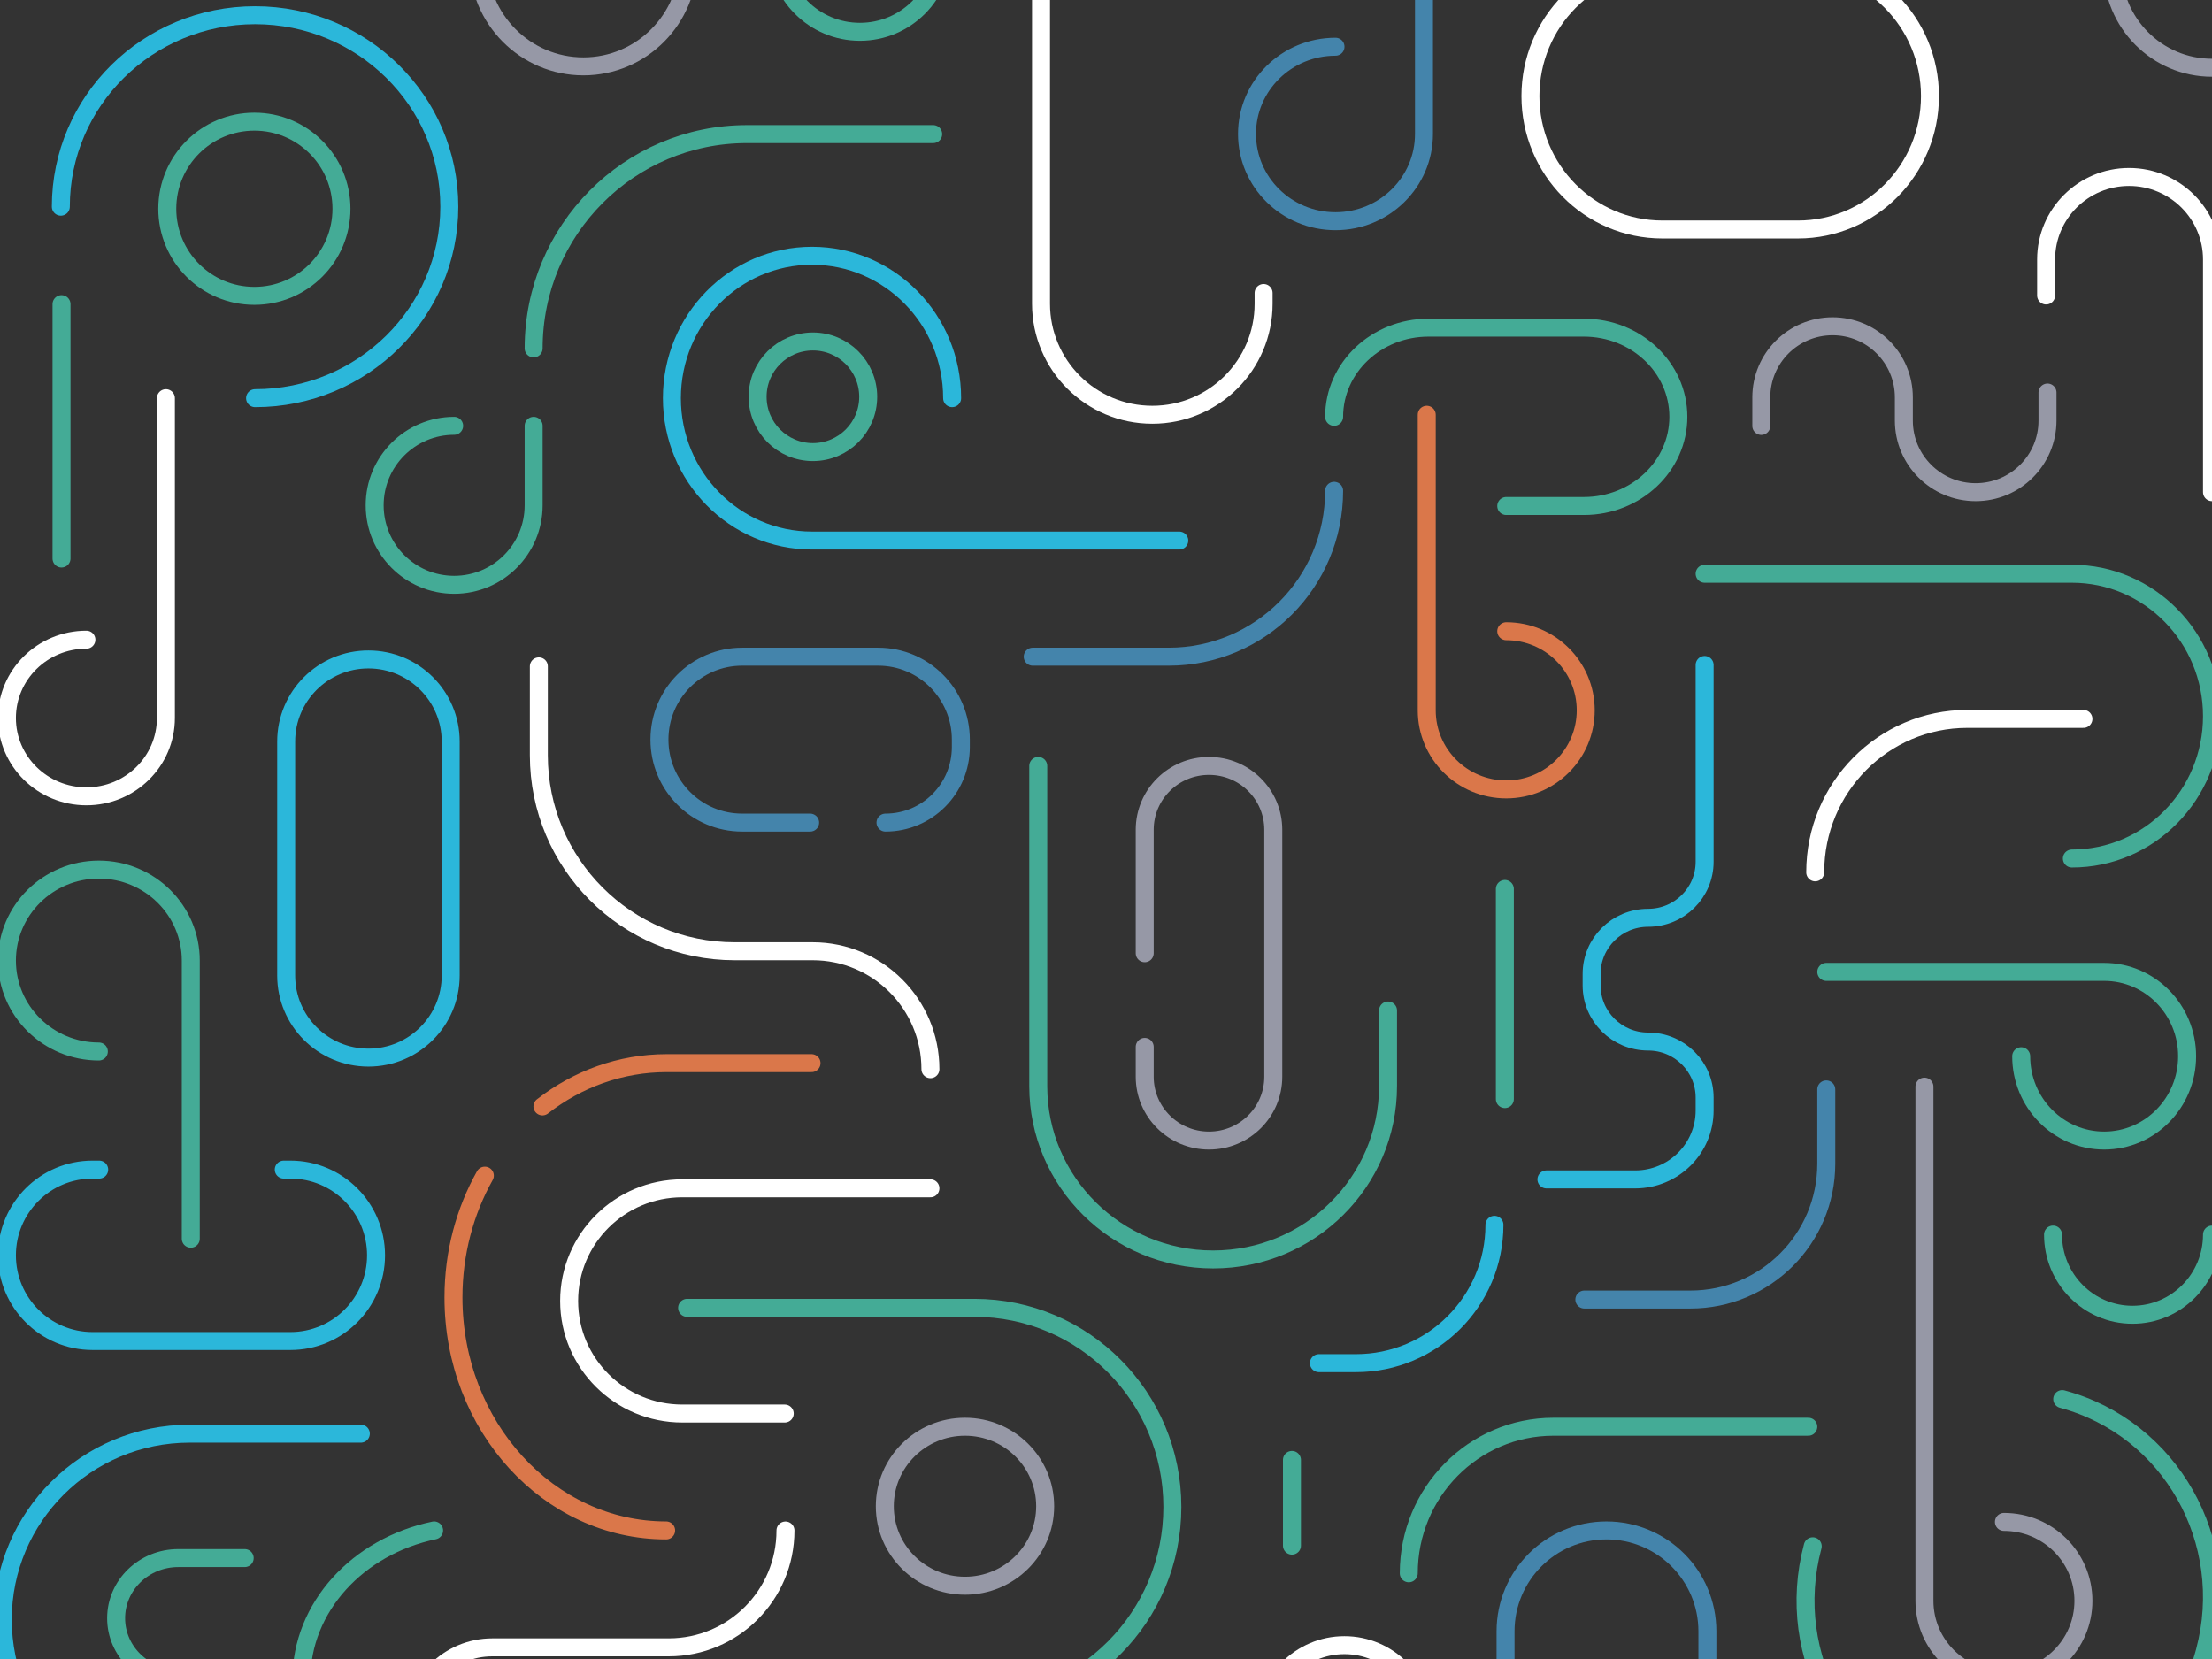 <?xml version="1.0" encoding="UTF-8"?>
<svg width="1600px" height="1200px" viewBox="0 0 1600 1200" version="1.1" xmlns="http://www.w3.org/2000/svg" xmlns:xlink="http://www.w3.org/1999/xlink">
    <rect x="0" y="0" width="1600" height="1200" fill="#333333" stroke="none"/>
    <!-- Generator: Sketch 55.2 (78181) - https://sketchapp.com -->
    <title>Taieri</title>
    <desc>Created with Sketch.</desc>
    <g xmlns="http://www.w3.org/2000/svg" id="Patterns" stroke="none" stroke-width="1" fill="none" fill-rule="evenodd" stroke-linecap="round" stroke-linejoin="round">
        <g id="Taieri" stroke-width="13">
            <g transform="translate(0, -106)" id="Shape">
                <path d="M1600,999 C1600,1031.033 1574.257,1057 1542.5,1057 C1510.743,1057 1485,1031.033 1485,999" stroke="#44AB96"/>
                <path d="M1600,155 C1560.232,155 1528,122.541 1528,82.5 C1528,42.459 1560.232,10 1600,10" stroke="#9698a6"/>
                <path d="M562,68.906 C562,102.095 588.863,129 622,129 C655.137,129 682,102.095 682,68.906 L682,1" stroke="#44AB96"/>
                <path d="M137.235,1412 C62.547,1412 2,1351.787 2,1277.5 C2,1203.213 62.547,1143 137.235,1143 L261,1143" stroke="#2bb7da"/>
                <path d="M128.98,1320 C104.138,1320 84,1300.526 84,1276.5 C84,1252.474 104.138,1233 128.98,1233 L177,1233" stroke="#44AB96"/>
                <path d="M1600,462 L1600,293.681 C1600,260.72 1573.132,234 1540,234 C1506.868,234 1480,260.72 1480,293.681 L1480,319.734" stroke="#FFFFF"/>
                <path d="M673,965.536 L493.563,965.536 C448.335,965.536 411.669,1002.007 411.669,1046.996 C411.669,1091.985 448.335,1128.456 493.563,1128.456 L567.622,1128.456 M366.84,1412 L356.143,1412 C324.584,1412 299,1386.382 299,1354.796 C299,1323.198 324.584,1297.58 356.143,1297.58 L483.723,1297.58 C530.353,1297.58 568.155,1259.737 568.155,1213.049 M389.762,588 L389.762,652.285 C389.762,730.589 453.166,794.066 531.38,794.066 L587.787,794.066 C634.848,794.066 673,832.261 673,879.376" stroke="#FFFFF"/>
                <circle stroke="#44AB96" cx="588" cy="393" r="40"/>
                <ellipse stroke="#9698a6" cx="698" cy="1195.5" rx="58" ry="57.5"/>
                <circle stroke="#44AB96" cx="184" cy="257" r="63"/>
                <path d="M184.5,394 C262.095,394 325,331.992 325,255.5 C325,179.008 262.095,117 184.5,117 C106.905,117 44,179.008 44,255.5" stroke="#2bb7da"/>
                <path d="M1311.21,1224.457 C1289.864,1304.272 1336.042,1386.013 1414.346,1407.038 C1492.651,1428.052 1573.444,1380.389 1594.79,1300.575 C1616.136,1220.76 1569.958,1139.023 1491.654,1118" stroke="#44AB96"/>
                <path d="M481.83,1213 C396.873,1213 328,1137.565 328,1044.512 C328,1012.201 336.304,982.013 350.703,956.37 M587,875 L482.203,875 C448.67,875 417.639,886.601 392.358,906.296" stroke="#DA774A"/>
                <path d="M328.5,414 C296.743,414 271,439.743 271,471.5 C271,503.257 296.743,529 328.5,529 C360.257,529 386,503.257 386,471.5 L386,414" stroke="#44AB96"/>
                <path d="M346,77.5 C346,119.75 380.026,154 422,154 C463.974,154 498,119.75 498,77.5 C498,35.25 463.974,1 422,1 L346,1" stroke="#9698a6"/>
                <path d="M71.5,866.582 C34.773,866.582 5,837.127 5,800.791 C5,764.455 34.773,735 71.5,735 C108.227,735 138,764.455 138,800.791 L138,1002" stroke="#44AB96"/>
                <path d="M1461.988,870 C1461.988,903.689 1488.86,931 1522,931 C1555.141,931 1582,903.689 1582,870 C1582,836.311 1555.141,809 1522,809 L1321,809" stroke="#44AB96"/>
                <path d="M966,139.791 C930.654,139.791 902,168.043 902,202.895 C902,237.747 930.654,266 966,266 C1001.346,266 1030,237.747 1030,202.895 L1030,0" stroke="#4484AB"/>
                <path d="M914.919,1354 C914.919,1321.967 940.681,1296 972.459,1296 C1004.239,1296 1030,1321.967 1030,1354 C1030,1386.033 1004.239,1412 972.459,1412 L881,1412" stroke="#fff"/>
                <path d="M1089.5,562.578 C1121.257,562.578 1147,588.191 1147,619.789 C1147,651.386 1121.257,677 1089.5,677 C1057.743,677 1032,651.386 1032,619.789 L1032,406" stroke="#DA774A"/>
                <path d="M62.5,568.708 C30.744,568.708 5,594.069 5,625.354 C5,656.639 30.744,682 62.5,682 C94.256,682 120,656.639 120,625.354 L120,394" stroke="#FFFFF"/>
                <path d="M688.704,394 C688.704,337.115 643.327,291 587.352,291 C531.377,291 486,337.115 486,394 C486,450.885 531.377,497 587.352,497 L853,497" stroke="#2bb7da"/>
                <path d="M1498.643,727 C1554.629,727 1600,680.885 1600,624 C1600,567.115 1554.629,521 1498.643,521 L1233,521" stroke="#44AB96"/>
                <path d="M1107,175.5 C1107,122.204 1149.739,79 1202.462,79 L1300.538,79 C1353.265,79 1396,122.204 1396,175.5 L1396,175.5 C1396,228.796 1353.265,272 1300.538,272 L1202.462,272 C1149.739,272 1107,228.796 1107,175.5 L1107,175.5 Z" stroke="#FFFFF"/>
                <path d="M266.5,871 C233.639,871 207,844.406 207,811.6 L207,642.4 C207,609.594 233.639,583 266.5,583 L266.5,583 C299.361,583 326,609.594 326,642.4 L326,811.6 C326,844.406 299.361,871 266.5,871 L266.5,871 Z" stroke="#2bb7da"/>
                <path d="M828,795.5 L828,706.166 C828,680.669 848.819,660 874.5,660 L874.5,660 C900.181,660 921,680.669 921,706.166 L921,884.834 C921,910.331 900.181,931 874.5,931 L874.5,931 L874.5,931 C848.819,931 828,910.331 828,884.834 L828,863.25" stroke="#9698a6"/>
                <path d="M914,317.93 L914,325.719 C914,370.057 877.959,406 833.5,406 L833.5,406 C789.041,406 753,370.057 753,325.719 L753,81.281 C753,36.943 789.041,1 833.5,1 L833.5,1 C877.959,1 914,36.943 914,81.281 L914,83.678" stroke="#FFFFF"/>
                <path d="M71.75,952 L66.939,952 C32.731,952 5,979.758 5,1014 L5,1014 C5,1048.242 32.731,1076 66.939,1076 L210.061,1076 C244.269,1076 272,1048.242 272,1014 L272,1014 C272,979.758 244.269,952 210.061,952 L205.25,952" stroke="#2bb7da"/>
                <path d="M751,660 L751,891.637 C751,960.873 807.636,1017 877.5,1017 C947.364,1017 1004,960.873 1004,891.637 L1004,836.909" stroke="#44AB96"/>
                <path d="M497,1052 L704.802,1052 C783.888,1052 848,1116.471 848,1196 C848,1275.524 783.888,1340 704.802,1340 L642.288,1340" stroke="#44AB96"/>
                <path d="M586,701 L536.813,701 C503.779,701 477,674.137 477,641 C477,607.863 503.779,581 536.813,581 L635.187,581 C668.221,581 695,607.863 695,641 L695,646.33 C695,676.524 670.6,701 640.5,701" stroke="#4484AB"/>
                <path d="M1089.5,472 L1145.681,472 C1183.41,472 1214,443.122 1214,407.5 C1214,371.878 1183.41,343 1145.681,343 L1033.319,343 C995.587,343 965,371.878 965,407.5" stroke="#44AB96"/>
                <path d="M675,203 L540.319,203 C455.091,203 386,272.396 386,358" stroke="#44AB96"/>
                <path d="M1449.5,1206.84 C1481.257,1206.84 1507,1232.4 1507,1263.92 C1507,1295.44 1481.257,1321 1449.5,1321 C1417.743,1321 1392,1295.44 1392,1263.92 L1392,892" stroke="#9698a6"/>
                <path d="M1019,1244 C1019,1185.459 1065.847,1138 1123.635,1138 L1308,1138" stroke="#44AB96"/>
                <path d="M747,581 L845.373,581 C911.441,581 965,527.274 965,461" stroke="#4484AB"/>
                <path d="M1321,894 L1321,947.755 C1321,1002.014 1276.998,1046 1222.712,1046 L1146,1046" stroke="#4484AB"/>
                <path d="M1507,626 L1422.993,626 C1362.242,626 1313,675.697 1313,737" stroke="#FFFFF"/>
                <path d="M218,1412 L218,1320.882 C218,1268.418 258.975,1224.47 314,1213" stroke="#44AB96"/>
                <path d="M44.5,326 C44.5,335.313 44.5,452.548 44.5,510" stroke="#44AB96"/>
                <path d="M1088.5,749 C1088.5,756.693 1088.5,853.539 1088.5,901" stroke="#44AB96"/>
                <path d="M934.5,1162 C934.5,1165.138 934.5,1204.637 934.5,1224" stroke="#44AB96"/>
                <path d="M1233,587 L1233,729.331 C1233,751.726 1214.705,769.866 1192.135,769.866 C1169.566,769.866 1151.27,788.021 1151.27,810.417 L1151.27,818.828 C1151.27,841.223 1169.566,859.379 1192.135,859.379 C1214.705,859.379 1233,877.534 1233,899.931 L1233,909.242 C1233,936.781 1210.503,959.105 1182.751,959.105 L1156.719,959.105 L1118.579,959.105 M954,1092 L980.776,1092 C1036.107,1092 1080.961,1047.201 1080.961,991.938" stroke="#2bb7da"/>
                <path d="M1481,389.921 L1481,410.203 C1481,438.81 1457.737,462 1429.057,462 L1429.057,462 C1400.366,462 1377.103,438.81 1377.103,410.203 L1377.103,393.403 C1377.103,365.014 1354.02,342 1325.557,342 L1325.557,342 C1297.083,342 1274,365.014 1274,393.403 L1274,414.079" stroke="#9698a6"/>
                <path d="M1089,1285.967 C1089,1245.672 1121.683,1213 1162,1213 L1162,1213 C1202.313,1213 1235,1245.672 1235,1285.967 L1235,1339.033 C1235,1379.328 1202.313,1412 1162,1412 L1162,1412 C1121.683,1412 1089,1379.328 1089,1339.033 L1089,1285.967 Z" stroke="#4484AB"/>
            </g>
        </g>
    </g>
</svg>